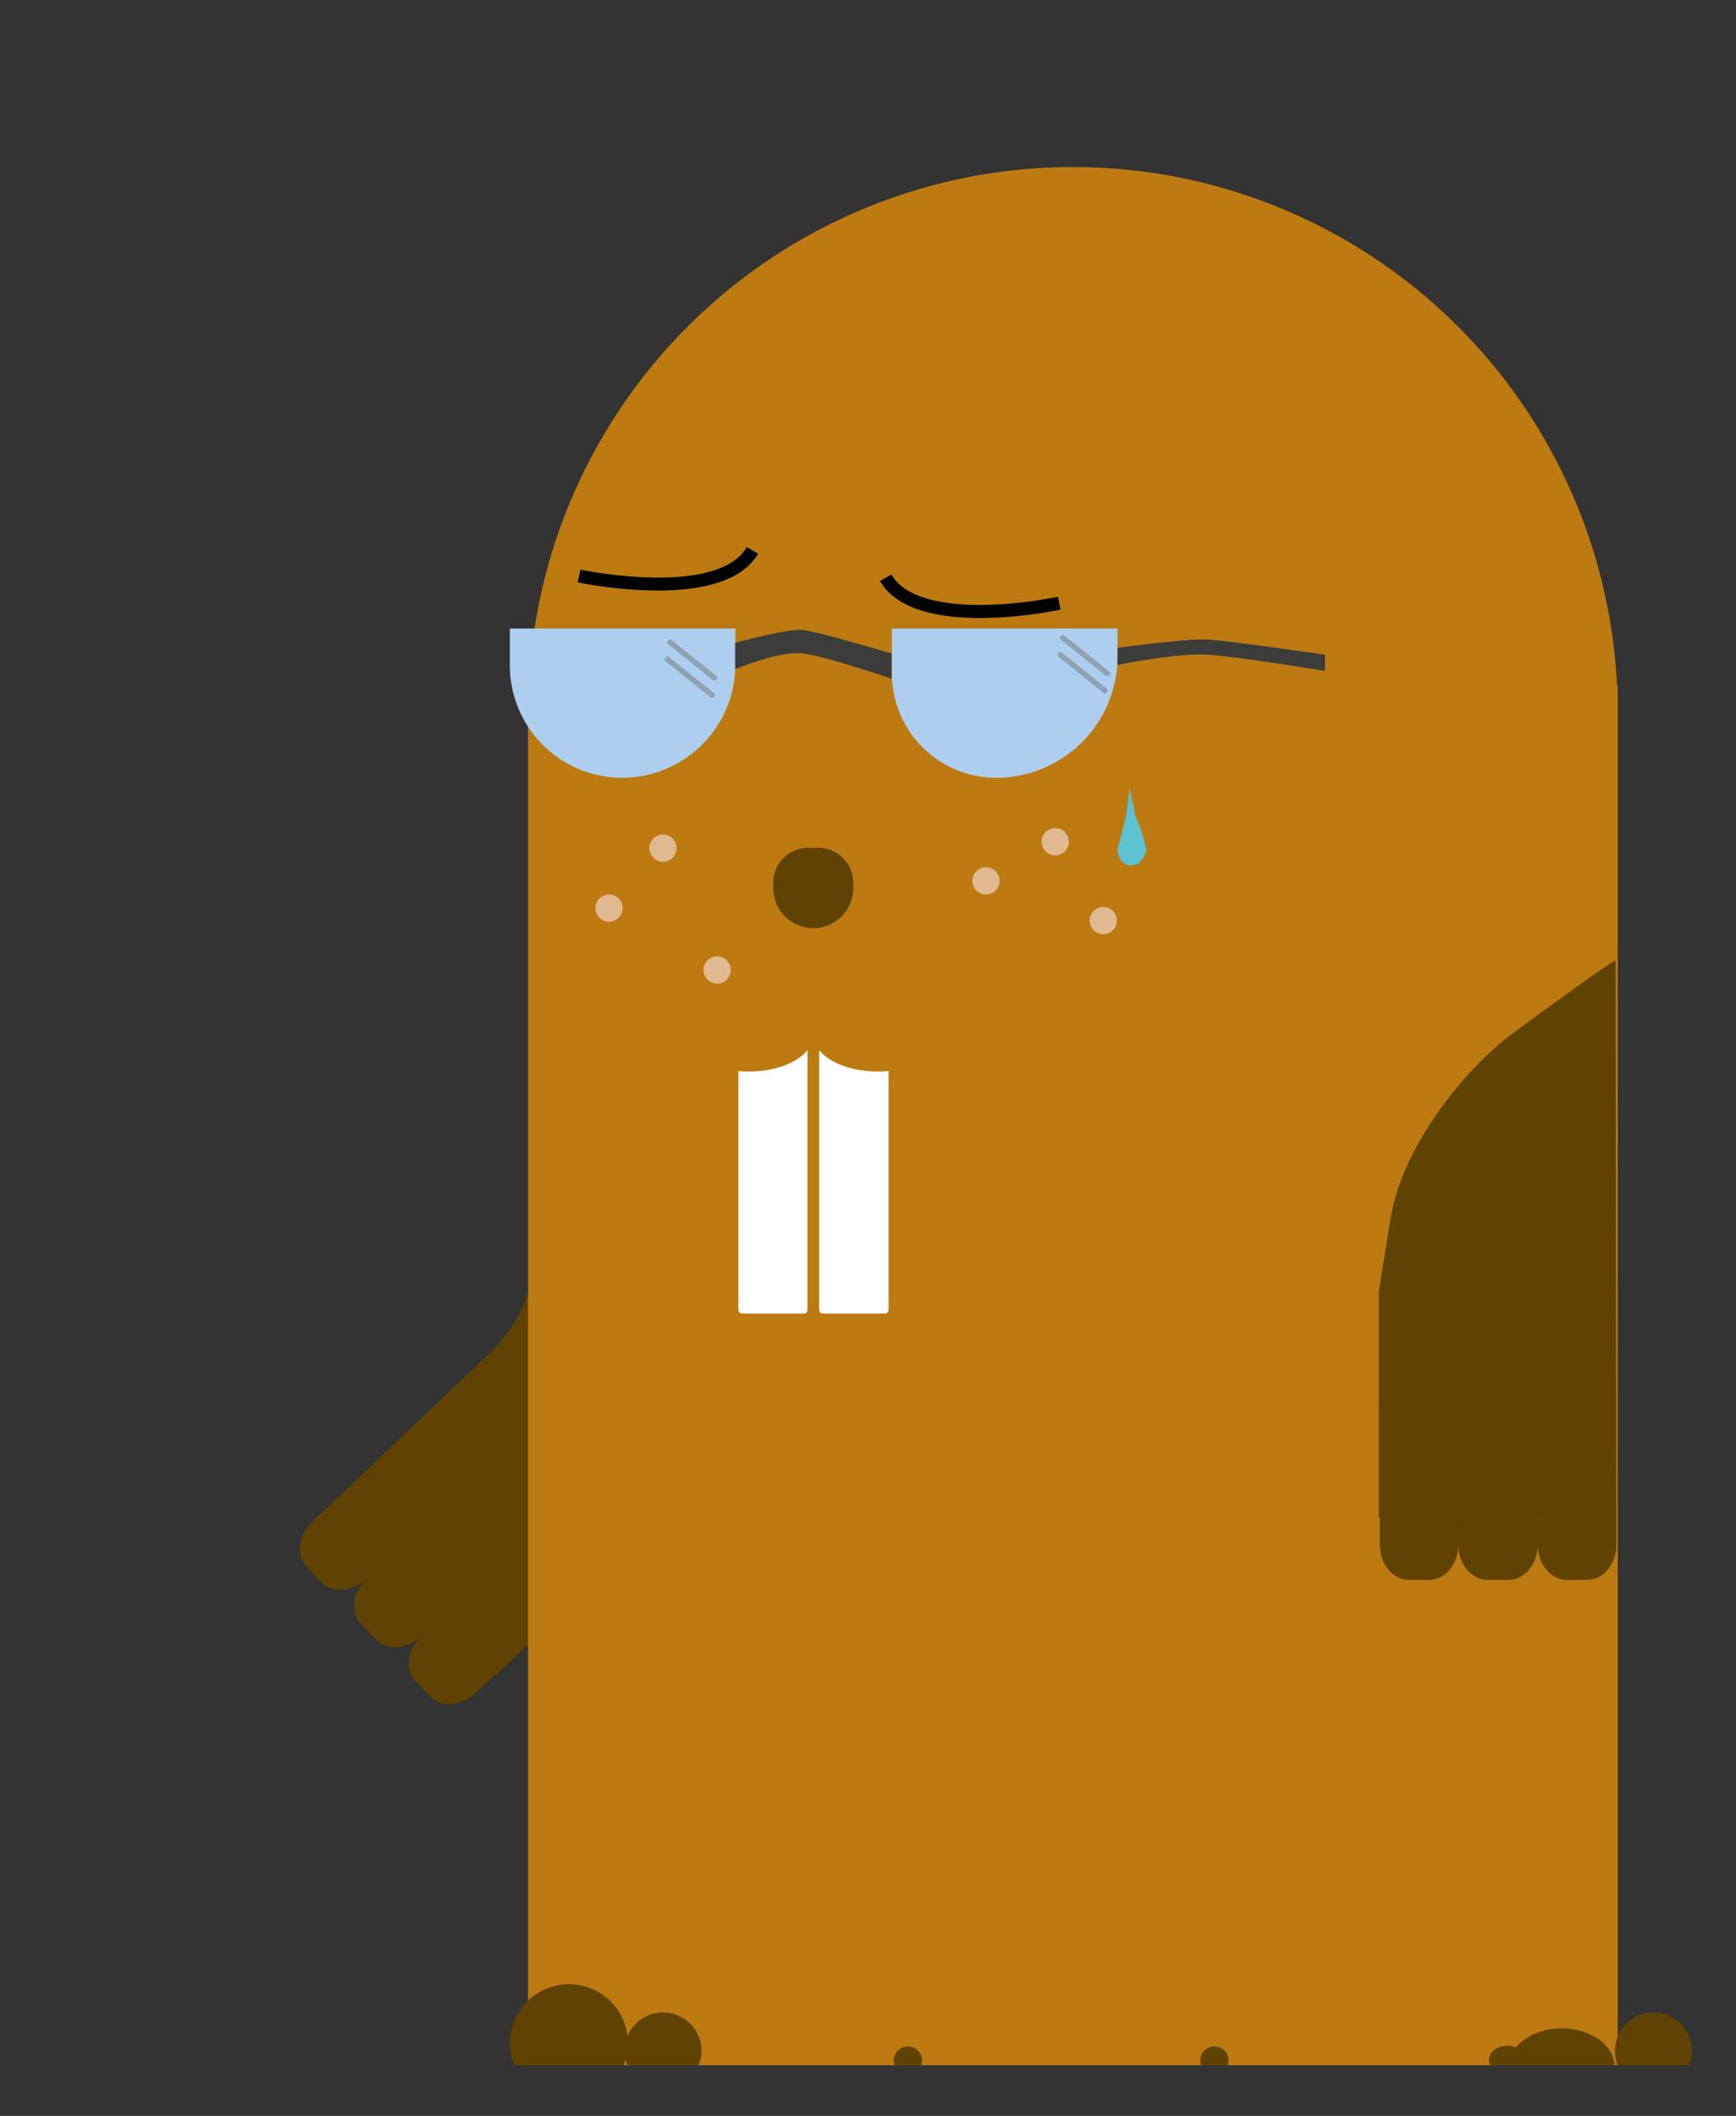 <svg id="Layer_1" data-name="Layer 1" xmlns="http://www.w3.org/2000/svg" width="320" height="390" viewBox="0 0 320 390"><rect x="0" y="0" width="320" height="390" fill="#333333" stroke="none"/><defs><style>.cls-1{fill:#604302;}.cls-2{fill:#bc7a11;}.cls-3{fill:#e1b991;}.cls-4{fill:#adceee;}.cls-5{fill:#8ea2b2;}.cls-6{fill:#3c3c3b;}.cls-7{fill:#fff;}.cls-8{fill:#5cc1d0;}.cls-9{fill:#010202;}</style></defs><path class="cls-1" d="M121.59,280l7.67-10.05C139,257.62,140,237.73,139,230c-2.9-23-41-10.83-41-10.83l.76,6.69a28.28,28.28,0,0,1-8.6,23.65l-29,27.59h0c-.09.08-.2.14-.29.23l-3.31,3.16c-2.58,2.46-3,6.22-1,8.35l2.61,2.73c2,2.13,5.81,1.87,8.39-.59-2.58,2.46-3,6.21-1,8.34l2.71,2.84c2,2.13,5.8,1.87,8.38-.59-2.58,2.46-3,6.21-1,8.34l2.62,2.74c2,2.13,5.8,1.86,8.38-.6L91,308.91c.09-.09.16-.19.25-.28l.14.15Zm-80.3-29.6v.06c-.13,0-.25,0-.37,0Zm-.37,14.67c.12,0,.24,0,.37,0v.06Z"/><path class="cls-2" d="M97.46,126.4a100.42,100.42,0,0,1,200.61,0h.13V380.66H97.33V126.4Z"/><circle class="cls-3" cx="194.51" cy="155.15" r="2.51"/><circle class="cls-3" cx="181.75" cy="162.36" r="2.51"/><circle class="cls-3" cx="203.37" cy="169.67" r="2.51"/><circle class="cls-3" cx="122.22" cy="156.32" r="2.51"/><circle class="cls-3" cx="112.26" cy="167.38" r="2.51"/><circle class="cls-3" cx="132.19" cy="178.79" r="2.51"/><path class="cls-1" d="M254.17,238l2-12.49c2.19-15.55,15.87-30,22.13-34.64C297,177.09,297.8,177,297.8,177l.14,102.77h0c0,.13,0,.25,0,.37v4.58c0,3.57-2.41,6.48-5.35,6.48h-3.79c-2.94,0-5.35-2.91-5.35-6.48,0,3.57-2.41,6.48-5.36,6.48h-3.93c-2.94,0-5.35-2.91-5.35-6.48,0,3.57-2.41,6.48-5.36,6.48H259.7c-2.95,0-5.35-2.91-5.35-6.48V280.1c0-.12,0-.24,0-.37h-.21Zm29.34,41.7h-.06c0,.13,0,.25,0,.37C283.48,280,283.5,279.86,283.51,279.73Zm-14.67.37c0-.12,0-.24,0-.37h-.06C268.81,279.86,268.84,280,268.84,280.1Z"/><path class="cls-1" d="M298.2,380.66a7.09,7.09,0,1,1,13.16,0Z"/><path class="cls-1" d="M115.64,380.66a7.09,7.09,0,1,1,13.16,0Z"/><path class="cls-1" d="M94.76,380.66a10.89,10.89,0,1,1,21-4,10.69,10.69,0,0,1-.79,4Z"/><path class="cls-1" d="M221.43,380.66a2.57,2.57,0,0,1-.19-1,2.62,2.62,0,0,1,5.23,0,2.57,2.57,0,0,1-.19,1Z"/><path class="cls-1" d="M164.94,380.66a2.57,2.57,0,0,1-.19-1,2.62,2.62,0,0,1,5.23,0,2.57,2.57,0,0,1-.19,1Z"/><path class="cls-1" d="M274.73,380.66a2,2,0,0,1-.25-1c0-1.44,1.5-2.61,3.35-2.61s3.34,1.17,3.34,2.61a2,2,0,0,1-.24,1Z"/><path class="cls-1" d="M280.6,380.66a2.7,2.7,0,0,0,.11-.71,2.61,2.61,0,0,0-1.46-2.33c1.65-2.23,4.89-3.75,8.62-3.75,5.26,0,9.54,3,9.76,6.79Z"/><path class="cls-1" d="M149.93,156.32h0a7.38,7.38,0,0,1,7.38,7.38v1a6.43,6.43,0,0,1-6.43,6.43H149a6.43,6.43,0,0,1-6.43-6.43v-1a7.38,7.38,0,0,1,7.38-7.38Z" transform="translate(299.85 327.4) rotate(-180)"/><path class="cls-4" d="M186.78,115.86h0A19.22,19.22,0,0,1,206,135.08v8.29a0,0,0,0,1,0,0H164.41a0,0,0,0,1,0,0v-5.13A22.37,22.37,0,0,1,186.78,115.86Z" transform="translate(370.41 259.22) rotate(-180)"/><path class="cls-4" d="M114.85,115.86h0a20.72,20.72,0,0,1,20.72,20.72v6.79a0,0,0,0,1,0,0H94a0,0,0,0,1,0,0v-6.63a20.87,20.87,0,0,1,20.87-20.87Z" transform="translate(229.55 259.22) rotate(-180)"/><rect class="cls-5" x="194.32" y="120.34" width="11.46" height="0.99" rx="0.35" transform="translate(280.36 340.31) rotate(-141.24)"/><rect class="cls-5" x="193.85" y="123.49" width="11.46" height="0.99" rx="0.35" transform="translate(277.56 345.61) rotate(-141.24)"/><rect class="cls-5" x="121.89" y="121.17" width="11.46" height="0.99" rx="0.35" transform="translate(150.95 296.43) rotate(-141.24)"/><rect class="cls-5" x="121.42" y="124.32" width="11.46" height="0.99" rx="0.35" transform="translate(148.14 301.74) rotate(-141.24)"/><path class="cls-6" d="M135.51,123.35s8.18-3.48,12.56-2.9,16.27,4.65,16.27,4.65v-4.65s-13.44-4-16.27-4.33-12.56,2.37-12.56,2.37Z"/><path class="cls-6" d="M206,122.56s10.84-2.26,16.65-1.89,21.58,3,21.58,3v-3s-17.83-2.57-21.58-2.8S206,119.4,206,119.4Z"/><path class="cls-7" d="M138.06,197.5q-1,0-1.95-.09v44a.71.71,0,0,0,.7.7h11.34a.7.7,0,0,0,.7-.7V193.56C147,195.89,142.86,197.5,138.06,197.5Z"/><path class="cls-7" d="M161.79,197.5q1,0,2-.09v44a.7.7,0,0,1-.7.7H151.7a.7.7,0,0,1-.7-.7V193.56C152.87,195.89,157,197.5,161.79,197.5Z"/><path class="cls-8" d="M208.23,145.25l1.13,5.27,1.13,2.93.87,3.18s-.72,3.18-3.13,2.88c-2.22-.28-2.23-3-2.23-3l.9-3.43.68-2.8Z"/><path class="cls-9" d="M121.19,108.85a79.57,79.57,0,0,1-14.71-1.51L107,105a80.32,80.32,0,0,0,13.56,1.46c6.26.08,14.34-.83,17.1-5.62l2.09,1.21C136.59,107.46,128.57,108.85,121.19,108.85Z"/><path class="cls-9" d="M180.75,113.92c-7.38,0-15.39-1.39-18.53-6.83l2.09-1.2c2.76,4.78,10.81,5.69,17.1,5.61A78.15,78.15,0,0,0,195,110l.5,2.36A78.23,78.23,0,0,1,180.75,113.92Z"/></svg>
